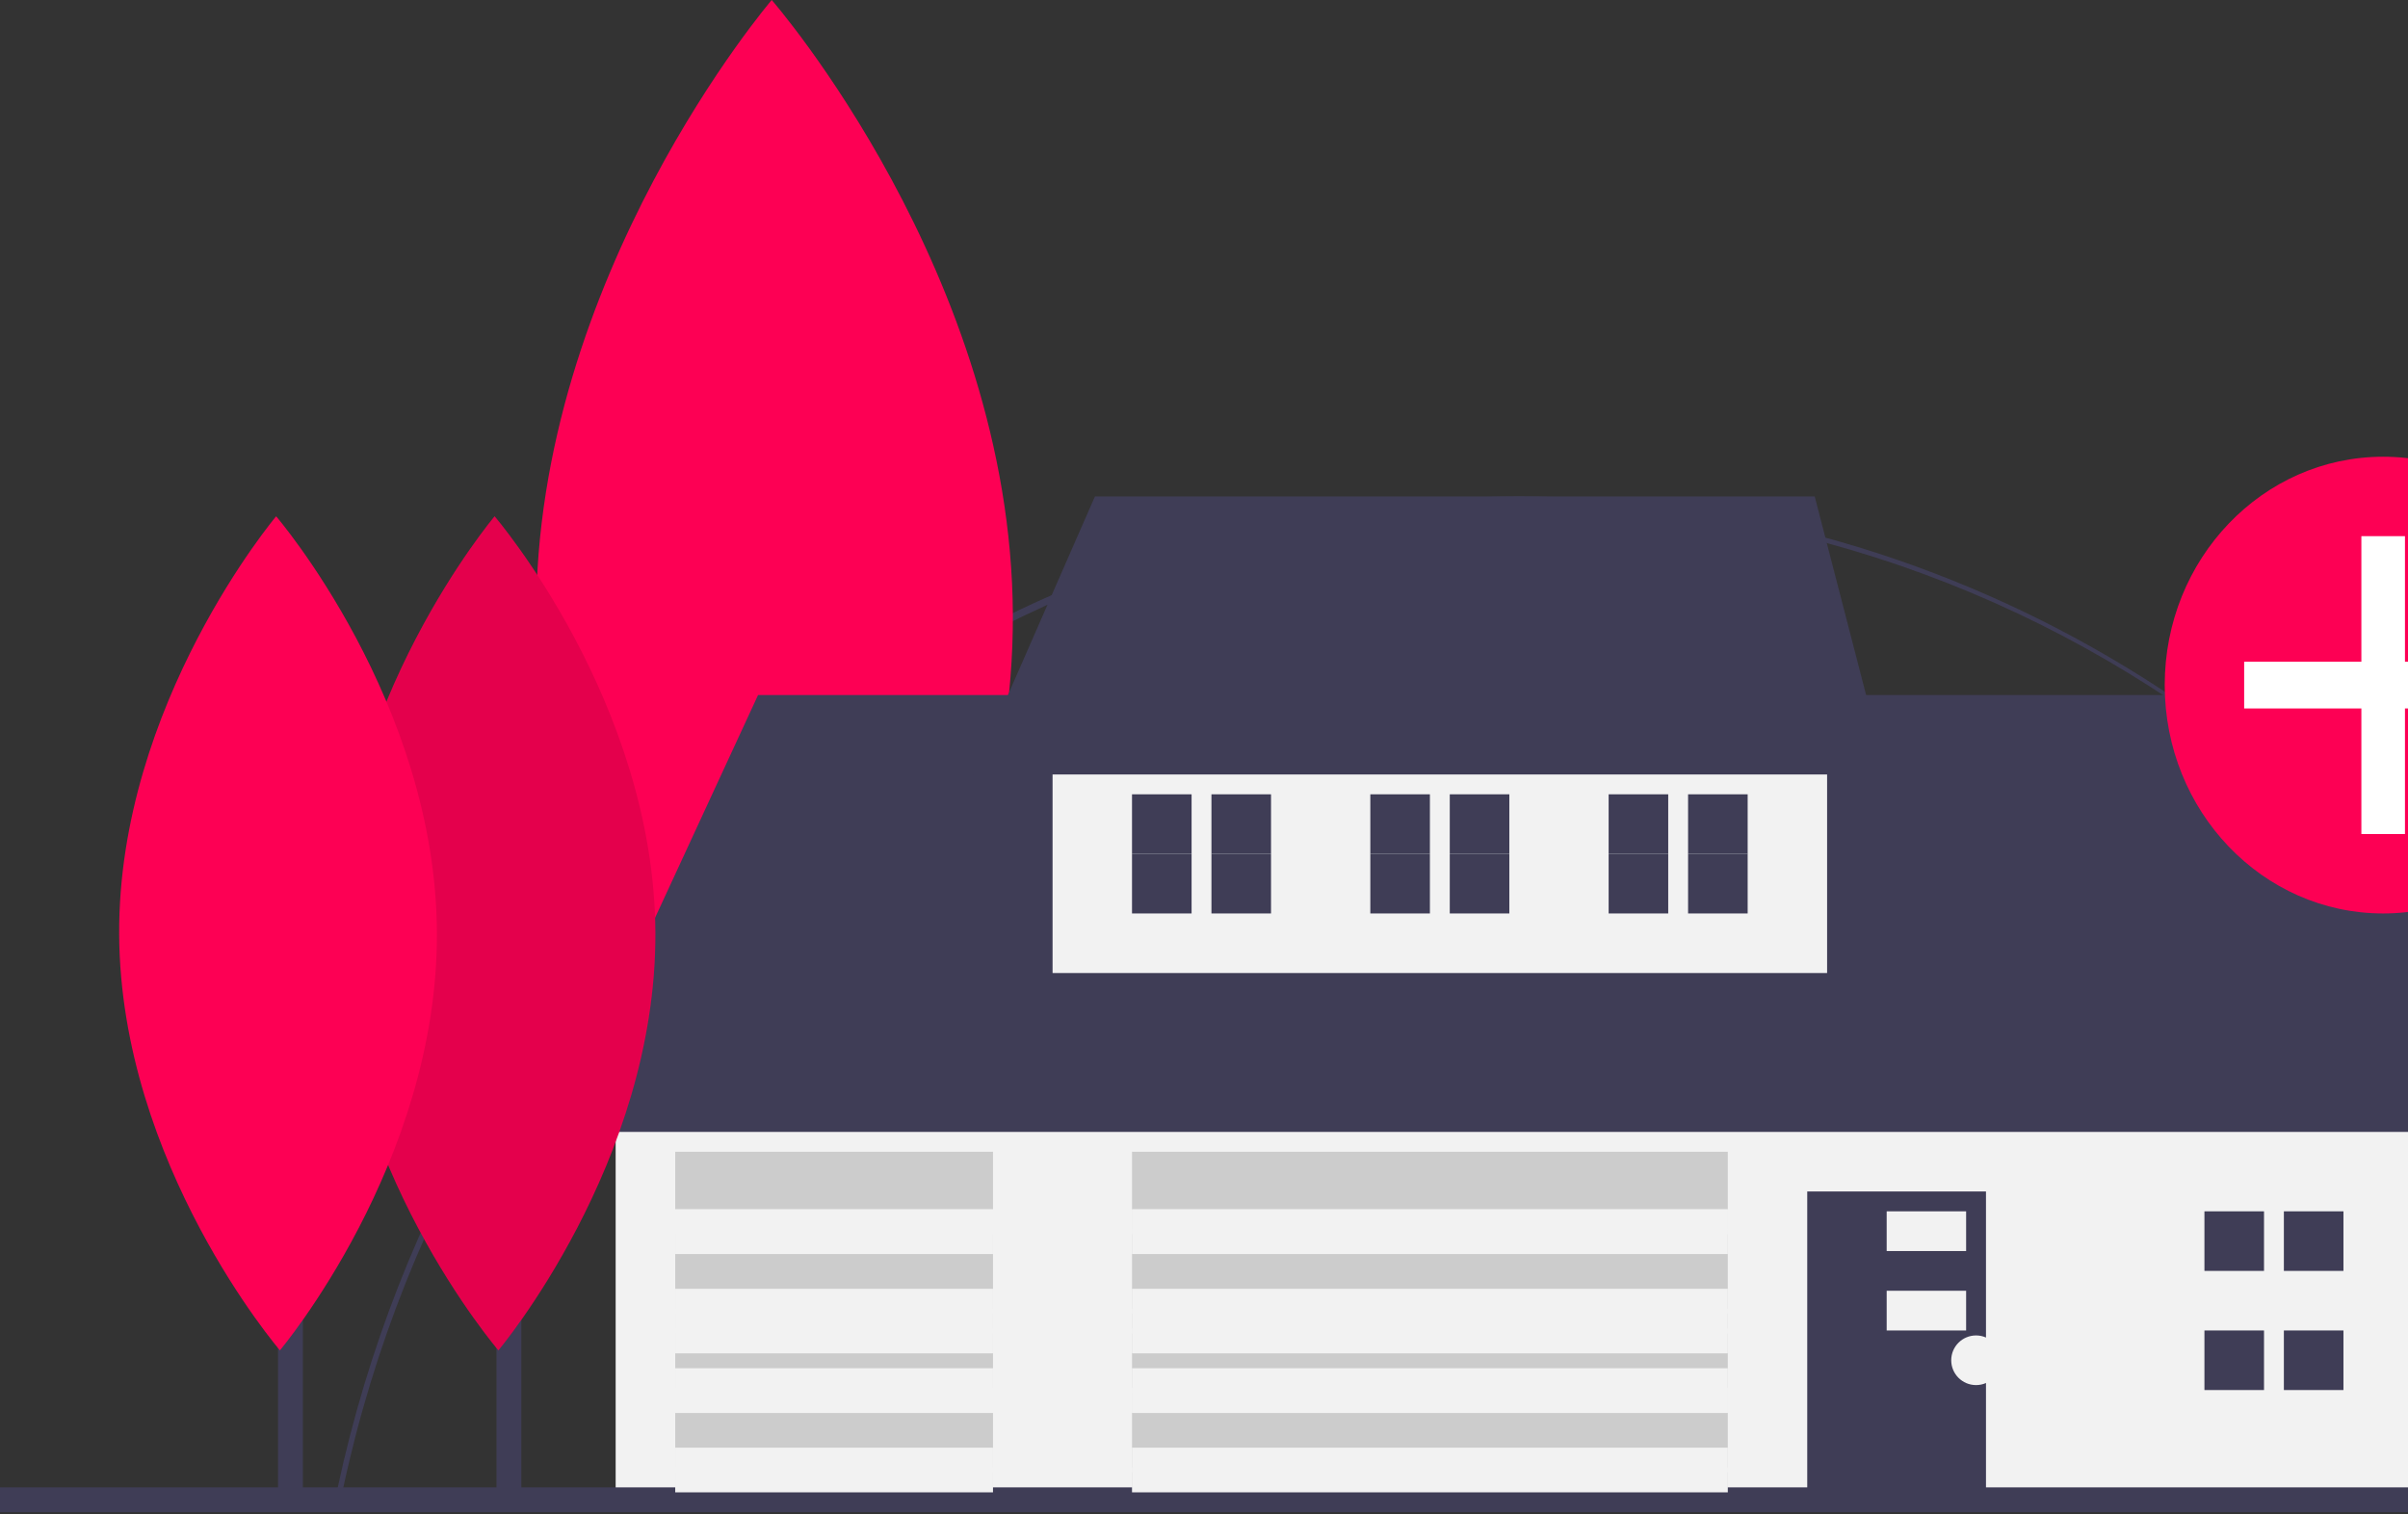 <?xml version="1.0" encoding="UTF-8"?>
<svg width="97px" height="61px" viewBox="0 0 97 61" version="1.1" xmlns="http://www.w3.org/2000/svg" xmlns:xlink="http://www.w3.org/1999/xlink">
    <rect x="0" y="0" width="97" height="61" fill="#333333" stroke="none"/>
    <!-- Generator: Sketch 59 (86127) - https://sketch.com -->
    <title>undraw_buy_house_560d</title>
    <desc>Created with Sketch.</desc>
    <g id="页面-1" stroke="none" stroke-width="1" fill="none" fill-rule="evenodd">
        <g id="1-1首页" transform="translate(-653, -268)" fill-rule="nonzero">
            <g id="编组-5" transform="translate(644, 194)">
                <g id="undraw_buy_house_560d" transform="translate(9, 74)">
                    <path d="M13.814,60 L13.6,59.949 C15.991,48.784 22.001,38.645 30.522,31.4 C43.618,20.281 61.249,17.036 77.166,22.814 C93.084,28.592 105.041,42.576 108.8,59.813 L108.586,59.864 C103.524,36.529 84.044,20.231 61.215,20.231 C38.685,20.231 18.75,36.956 13.814,60 Z" id="路径" fill="#3F3D56"></path>
                    <rect id="矩形" fill="#3F3D56" x="32" y="20" width="1" height="40"></rect>
                    <path d="M40.8,24.755 C40.862,38.452 31.313,49.6 31.313,49.6 C31.313,49.6 21.663,38.541 21.6,24.845 C21.538,11.148 31.087,0 31.087,0 C31.087,0 40.737,11.059 40.8,24.755 Z" id="路径" fill="#FD0054"></path>
                    <rect id="矩形" fill="#F2F2F2" x="24.8" y="44" width="75.2" height="16.8"></rect>
                    <polygon id="路径" fill="#3F3D56" points="22.4 45.6 30.537 28 95.524 28 101.6 45.6"></polygon>
                    <rect id="矩形" fill="#F2F2F2" x="42.4" y="28" width="31.2" height="11.2"></rect>
                    <polygon id="路径" fill="#3F3D56" points="44.107 20 39.2 31.2 76 31.2 73.101 20"></polygon>
                    <rect id="矩形" fill="#CCCCCC" x="45.6" y="46.4" width="24" height="13.6"></rect>
                    <rect id="矩形" fill="#CCCCCC" x="27.2" y="46.4" width="12.8" height="13.6"></rect>
                    <rect id="矩形" fill="#3F3D56" x="72.8" y="48" width="7.2" height="12"></rect>
                    <rect id="矩形" fill="#3F3D56" x="0" y="59.921" width="124.8" height="1"></rect>
                    <rect id="矩形" fill="#3F3D56" x="20" y="33.6" width="1" height="26.4"></rect>
                    <path d="M26.4,37.57 C26.442,46.848 20.076,54.4 20.076,54.4 C20.076,54.4 13.642,46.909 13.6,37.63 C13.559,28.352 19.924,20.8 19.924,20.8 C19.924,20.8 26.358,28.291 26.4,37.57 Z" id="路径" fill="#FD0054"></path>
                    <path d="M26.4,37.57 C26.442,46.848 20.076,54.4 20.076,54.4 C20.076,54.4 13.642,46.909 13.6,37.63 C13.559,28.352 19.924,20.8 19.924,20.8 C19.924,20.8 26.358,28.291 26.4,37.57 Z" id="路径" fill="#000000" opacity="0.1"></path>
                    <rect id="矩形" fill="#3F3D56" x="11.2" y="33.6" width="1" height="26.4"></rect>
                    <path d="M17.6,37.57 C17.642,46.848 11.276,54.4 11.276,54.4 C11.276,54.4 4.842,46.909 4.8,37.63 C4.759,28.352 11.124,20.8 11.124,20.8 C11.124,20.8 17.558,28.291 17.6,37.57 Z" id="路径" fill="#FD0054"></path>
                    <rect id="矩形" fill="#3F3D56" x="88.8" y="48.8" width="2.4" height="2.4"></rect>
                    <rect id="矩形" fill="#3F3D56" x="92" y="48.8" width="2.4" height="2.4"></rect>
                    <rect id="矩形" fill="#3F3D56" x="88.8" y="53.6" width="2.4" height="2.4"></rect>
                    <rect id="矩形" fill="#3F3D56" x="92" y="53.6" width="2.4" height="2.4"></rect>
                    <rect id="矩形" fill="#3F3D56" x="45.6" y="32" width="2.4" height="2.4"></rect>
                    <rect id="矩形" fill="#3F3D56" x="48.8" y="32" width="2.4" height="2.4"></rect>
                    <rect id="矩形" fill="#3F3D56" x="45.6" y="34.4" width="2.4" height="2.4"></rect>
                    <rect id="矩形" fill="#3F3D56" x="48.8" y="34.4" width="2.4" height="2.4"></rect>
                    <rect id="矩形" fill="#3F3D56" x="64.8" y="32" width="2.4" height="2.4"></rect>
                    <rect id="矩形" fill="#3F3D56" x="68" y="32" width="2.4" height="2.4"></rect>
                    <rect id="矩形" fill="#3F3D56" x="64.8" y="34.4" width="2.4" height="2.4"></rect>
                    <rect id="矩形" fill="#3F3D56" x="68" y="34.4" width="2.4" height="2.4"></rect>
                    <rect id="矩形" fill="#3F3D56" x="55.2" y="32" width="2.4" height="2.4"></rect>
                    <rect id="矩形" fill="#3F3D56" x="58.4" y="32" width="2.4" height="2.4"></rect>
                    <rect id="矩形" fill="#3F3D56" x="55.2" y="34.4" width="2.4" height="2.4"></rect>
                    <rect id="矩形" fill="#3F3D56" x="58.4" y="34.4" width="2.4" height="2.4"></rect>
                    <rect id="矩形" fill="#F2F2F2" x="76" y="48.8" width="1.6" height="1.6"></rect>
                    <rect id="矩形" fill="#F2F2F2" x="77.6" y="48.8" width="1.6" height="1.6"></rect>
                    <rect id="矩形" fill="#F2F2F2" x="76" y="52" width="1.6" height="1.6"></rect>
                    <rect id="矩形" fill="#F2F2F2" x="77.6" y="52" width="1.6" height="1.6"></rect>
                    <circle id="椭圆形" fill="#F2F2F2" cx="79.6" cy="54.8" r="1"></circle>
                    <rect id="矩形" fill="#F2F2F2" x="45.6" y="48.721" width="24" height="1"></rect>
                    <rect id="矩形" fill="#F2F2F2" x="45.6" y="48.721" width="24" height="1"></rect>
                    <rect id="矩形" fill="#F2F2F2" x="45.6" y="49.521" width="24" height="1"></rect>
                    <rect id="矩形" fill="#F2F2F2" x="45.6" y="51.921" width="24" height="1"></rect>
                    <rect id="矩形" fill="#F2F2F2" x="45.6" y="52.721" width="24" height="1"></rect>
                    <rect id="矩形" fill="#F2F2F2" x="45.6" y="53.521" width="24" height="1"></rect>
                    <rect id="矩形" fill="#F2F2F2" x="45.6" y="55.121" width="24" height="1"></rect>
                    <rect id="矩形" fill="#F2F2F2" x="45.6" y="55.921" width="24" height="1"></rect>
                    <rect id="矩形" fill="#F2F2F2" x="45.6" y="55.921" width="24" height="1"></rect>
                    <rect id="矩形" fill="#F2F2F2" x="45.6" y="58.321" width="24" height="1"></rect>
                    <rect id="矩形" fill="#F2F2F2" x="45.6" y="59.121" width="24" height="1"></rect>
                    <rect id="矩形" fill="#F2F2F2" x="27.2" y="48.721" width="12.8" height="1"></rect>
                    <rect id="矩形" fill="#F2F2F2" x="27.2" y="48.721" width="12.8" height="1"></rect>
                    <rect id="矩形" fill="#F2F2F2" x="27.2" y="49.521" width="12.8" height="1"></rect>
                    <rect id="矩形" fill="#F2F2F2" x="27.2" y="51.921" width="12.8" height="1"></rect>
                    <rect id="矩形" fill="#F2F2F2" x="27.2" y="52.721" width="12.8" height="1"></rect>
                    <rect id="矩形" fill="#F2F2F2" x="27.2" y="53.521" width="12.8" height="1"></rect>
                    <rect id="矩形" fill="#F2F2F2" x="27.2" y="55.121" width="12.8" height="1"></rect>
                    <rect id="矩形" fill="#F2F2F2" x="27.2" y="55.921" width="12.8" height="1"></rect>
                    <rect id="矩形" fill="#F2F2F2" x="27.2" y="55.921" width="12.8" height="1"></rect>
                    <rect id="矩形" fill="#F2F2F2" x="27.2" y="58.321" width="12.8" height="1"></rect>
                    <rect id="矩形" fill="#F2F2F2" x="27.2" y="59.121" width="12.8" height="1"></rect>
                    <ellipse id="椭圆形" fill="#FD0054" cx="96" cy="27.6" rx="8.8" ry="9.2"></ellipse>
                    <polygon id="路径" fill="#FFFFFF" points="101.6 26.659 96.878 26.659 96.878 21.6 95.122 21.6 95.122 26.659 90.4 26.659 90.4 28.541 95.122 28.541 95.122 33.6 96.878 33.6 96.878 28.541 101.6 28.541"></polygon>
                </g>
            </g>
        </g>
    </g>
</svg>